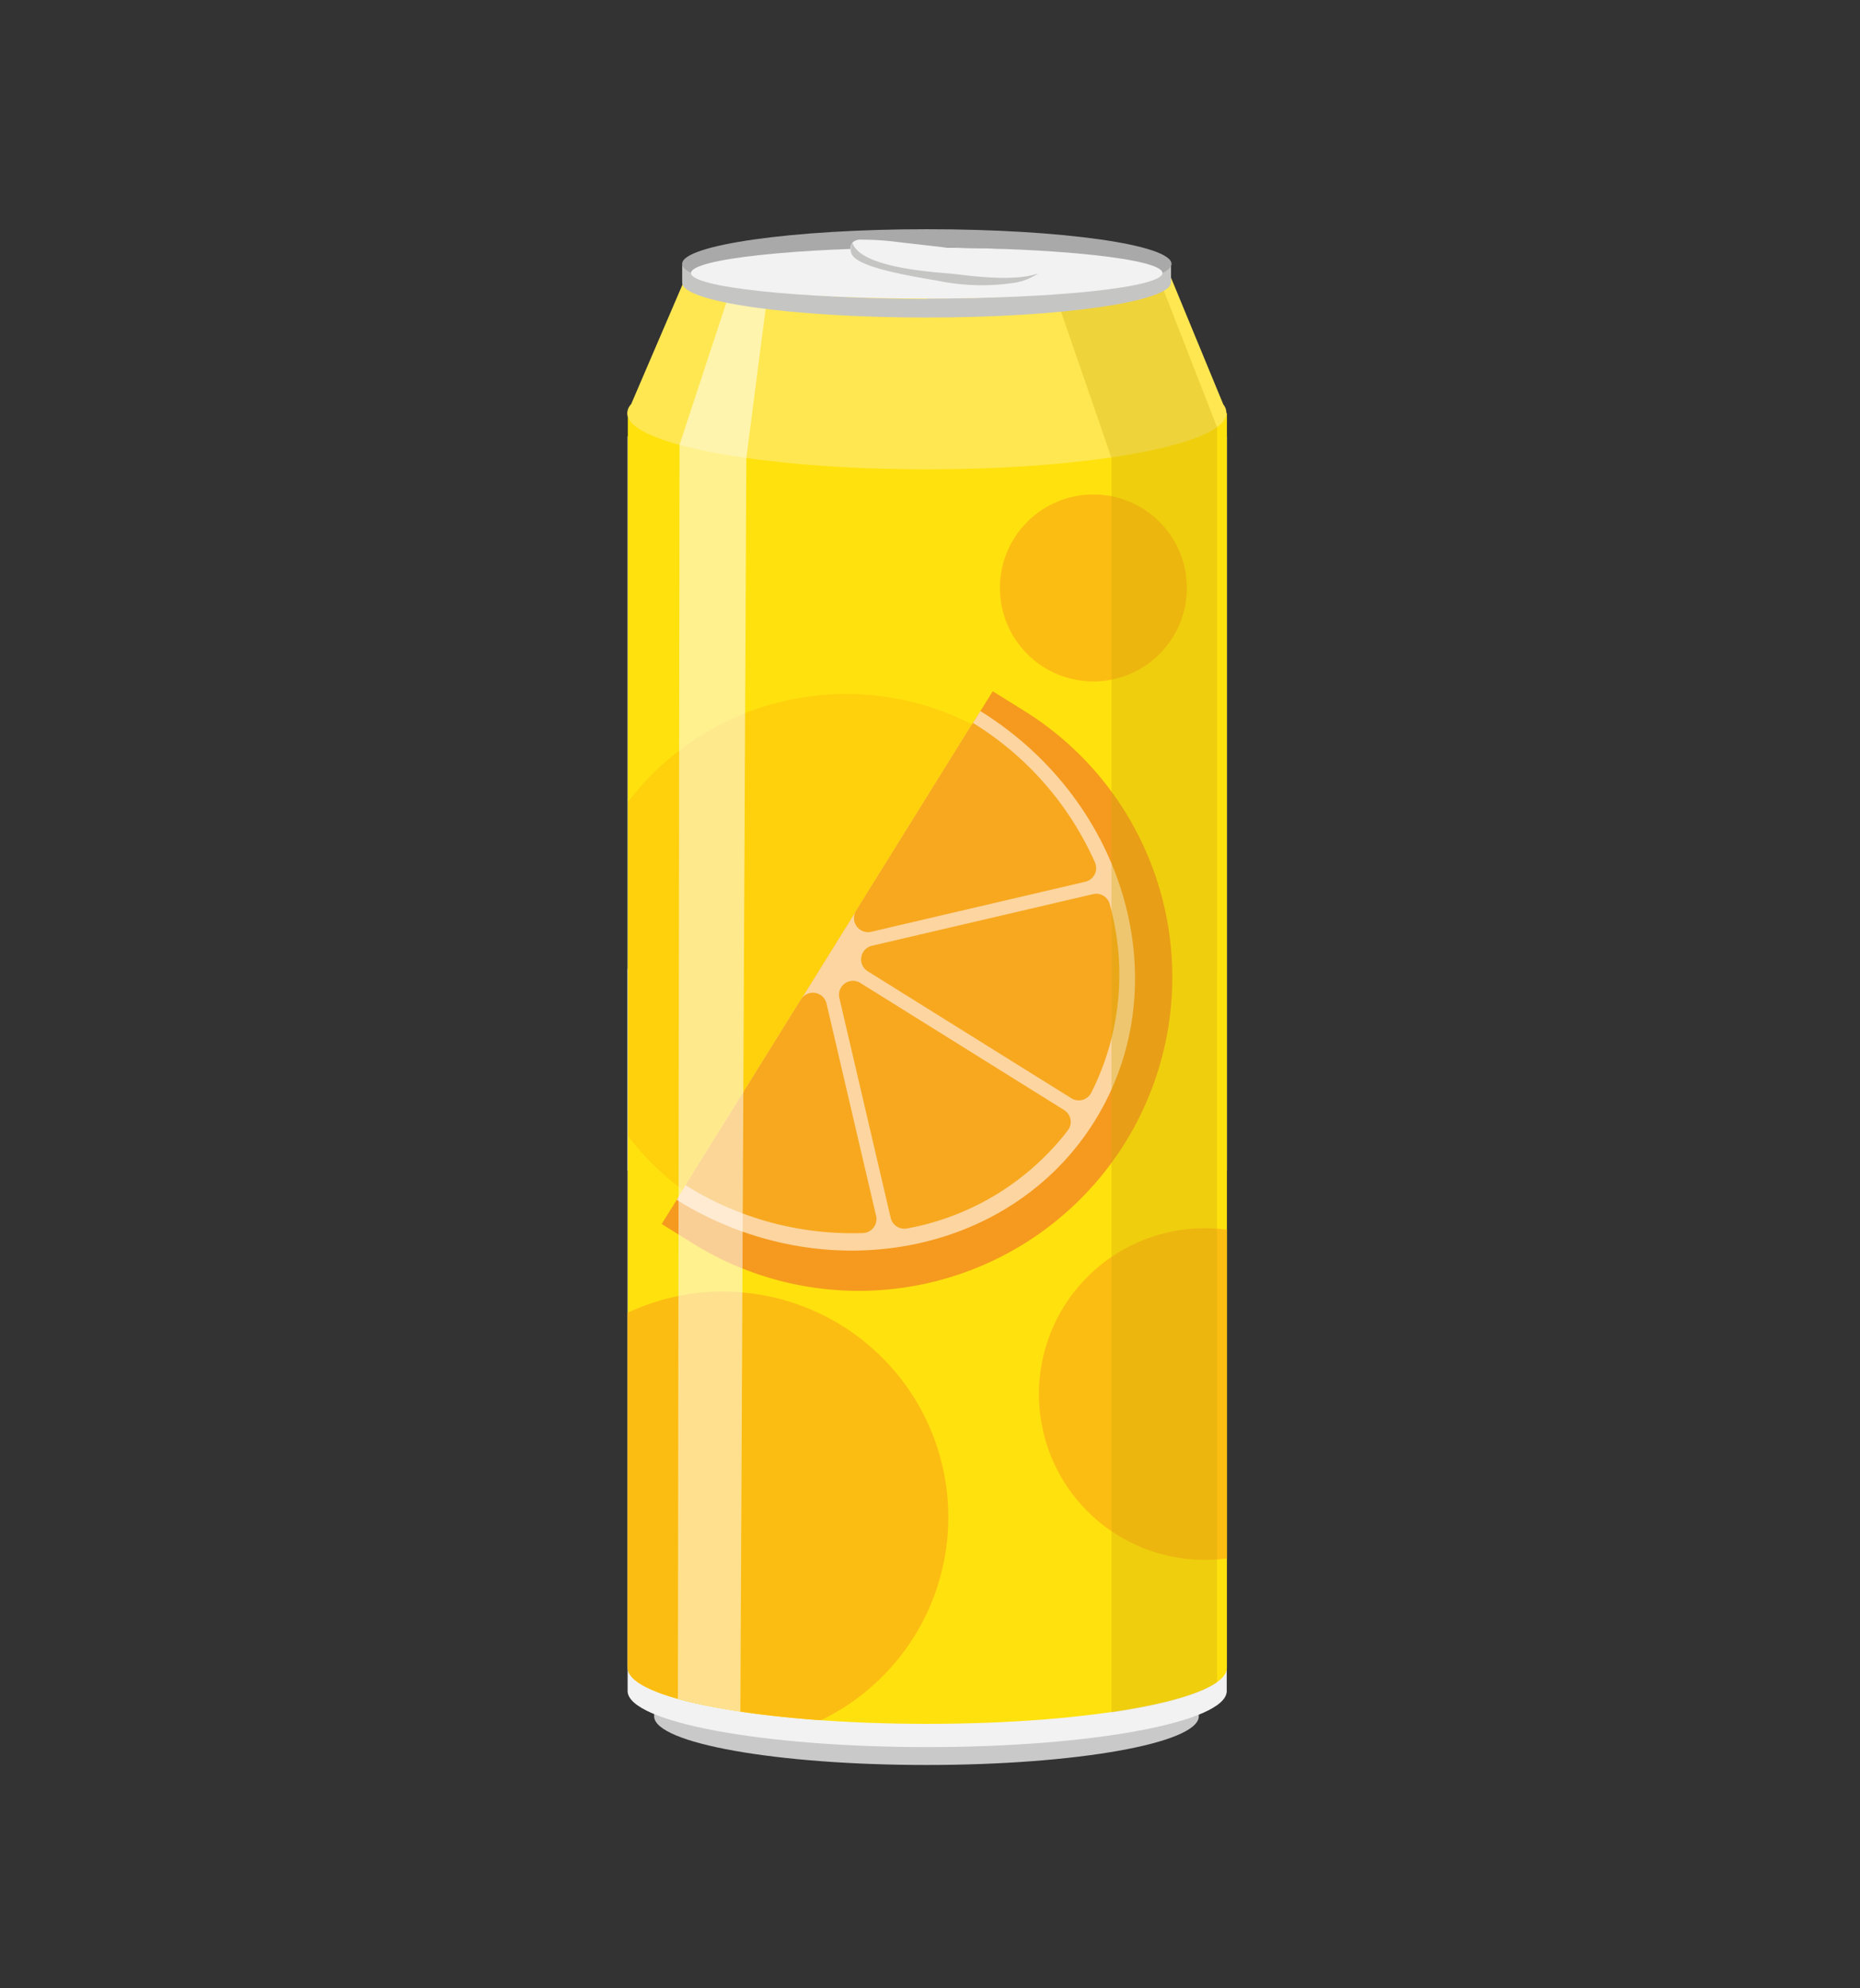 <svg id="c2" xmlns="http://www.w3.org/2000/svg" viewBox="0 0 204.9 219"><rect x="0" y="0" width="204.9" height="219" fill="#333333" stroke="none"/><defs><style>.cls-1{fill:#cac9c9;}.cls-2{fill:#f2f2f2;}.cls-3{fill:#ffe10e;}.cls-4{fill:#fcbd12;}.cls-5{fill:#ffd10c;}.cls-6{fill:#f59a1e;}.cls-7{fill:#fdd5a0;}.cls-8{fill:#f7a81f;}.cls-9{fill:#ffe751;}.cls-10{fill:#cca70c;opacity:0.32;}.cls-11{fill:#fff;opacity:0.53;}.cls-12{fill:#c5c5c4;}.cls-13{fill:#a9a9aa;}</style></defs><path class="cls-1" d="M72.06,114.36V189.1h0c.12,2.94,13.5,5.33,30,5.33s29.88-2.39,30-5.33h0V114.36Z"/><path class="cls-2" d="M69.14,106.74v79.58h0c.12,3.39,14.85,6.14,33,6.14s32.88-2.75,33-6.14h0V106.74Z"/><rect class="cls-1" x="72.06" y="62.24" width="59.99" height="66.67"/><rect class="cls-2" x="69.14" y="48.07" width="66.02" height="80.85"/><path class="cls-3" d="M135.16,106.74V45.51h-66V183.76h0c.12,3.4,14.85,6.14,33,6.14s32.88-2.74,33-6.14h0Z"/><circle class="cls-4" cx="120.45" cy="64.77" r="10.3" transform="translate(-10.52 104.14) rotate(-45)"/><path class="cls-4" d="M135.16,135.47a18,18,0,0,0-2.44-.17,18.27,18.27,0,0,0,0,36.54,18,18,0,0,0,2.44-.17Z"/><path class="cls-5" d="M93.19,76.45a30.22,30.22,0,0,0-24,11.88v36.83a30.29,30.29,0,1,0,24-48.71Z"/><path class="cls-4" d="M79.65,142.28a24.77,24.77,0,0,0-10.51,2.33v39.15h0c.09,2.63,8.91,4.86,21.3,5.74a24.85,24.85,0,0,0-10.8-47.22Z"/><path class="cls-6" d="M76.37,137l-3.48-2.16,36.47-58.69,3.47,2.16a34.55,34.55,0,0,1,11.11,47.58h0A34.55,34.55,0,0,1,76.37,137Z"/><path class="cls-7" d="M108,78.33h0L74.53,132.17h0c16.2,10.07,36.83,6.18,46.07-8.69h0C129.83,108.61,124.19,88.4,108,78.33Z"/><path class="cls-8" d="M92.48,110l5.64,24.16a1.55,1.55,0,0,0,1.78,1.17,28.92,28.92,0,0,0,17.73-10.8,1.54,1.54,0,0,0-.41-2.25L94.79,108.29A1.54,1.54,0,0,0,92.48,110Z"/><path class="cls-8" d="M91.05,110.55a1.54,1.54,0,0,0-2.81-.46L75.52,130.56h0a34.52,34.52,0,0,0,19.55,5.27,1.54,1.54,0,0,0,1.44-1.89Z"/><path class="cls-8" d="M120.24,120.32a28.86,28.86,0,0,0,2-20.74,1.53,1.53,0,0,0-1.83-1.08l-24.34,5.68A1.54,1.54,0,0,0,95.6,107l22.45,14A1.54,1.54,0,0,0,120.24,120.32Z"/><path class="cls-8" d="M119.56,97.13A1.54,1.54,0,0,0,120.62,95a34.49,34.49,0,0,0-13.45-15.37h0L94.31,100.32A1.55,1.55,0,0,0,96,102.64Z"/><path class="cls-9" d="M134.76,44.55l-6-14.54h-53q-3.12,7.26-6.23,14.51a1.51,1.51,0,0,0-.43,1c0,3.41,14.78,6.18,33,6.18s33-2.77,33-6.18A1.5,1.5,0,0,0,134.76,44.55Z"/><path class="cls-10" d="M134.08,106.74V47.08L127.42,30H115.69L116.77,34l5.67,16.44v138.2c5.63-.82,9.79-2,11.64-3.31Z"/><path class="cls-11" d="M84.45,33.22l-4.17-.69Q77.57,40.75,74.86,49l-.18,138.15a56.07,56.07,0,0,0,6.88,1.41l.66-138.11Q83.33,41.83,84.45,33.22Z"/><path class="cls-12" d="M75.15,29v2.15c0,2.11,12.06,3.83,26.94,3.83S129,33.22,129,31.11V29Zm26.94,3.93c-9.6,0-18-.71-22.79-1.78h45.57C120.1,32.18,111.68,32.89,102.09,32.89Z"/><path class="cls-13" d="M128.06,30.08c.63-.32,1-.66,1-1,0-2.11-12.06-3.83-26.94-3.83S75.15,27,75.15,29.06c0,.36.34.7,1,1,3.14-1.61,13.58-2.8,26-2.8S124.91,28.47,128.06,30.08Z"/><ellipse class="cls-2" cx="102.09" cy="30.08" rx="25.97" ry="2.81"/><path class="cls-2" d="M112,31.12a24.18,24.18,0,0,1-8.8-.2c-4.62-.77-9.15-1.69-9.46-3.09a1.3,1.3,0,0,1,.14-1.08,1.25,1.25,0,0,1,1-.35,31.68,31.68,0,0,1,4.24.29l8.79,1,5.66.65a1.93,1.93,0,0,1,.91.27C116.11,29.8,112.73,31,112,31.12Z"/><path class="cls-12" d="M104.9,30.16c-1.75-.18-10.08-.59-11-3.42h0a1.3,1.3,0,0,0-.14,1.08c.31,1.4,4.84,2.32,9.46,3.09a24.18,24.18,0,0,0,8.8.2,6.69,6.69,0,0,0,2.36-1C111.7,31.11,106.56,30.33,104.9,30.16Z"/></svg>